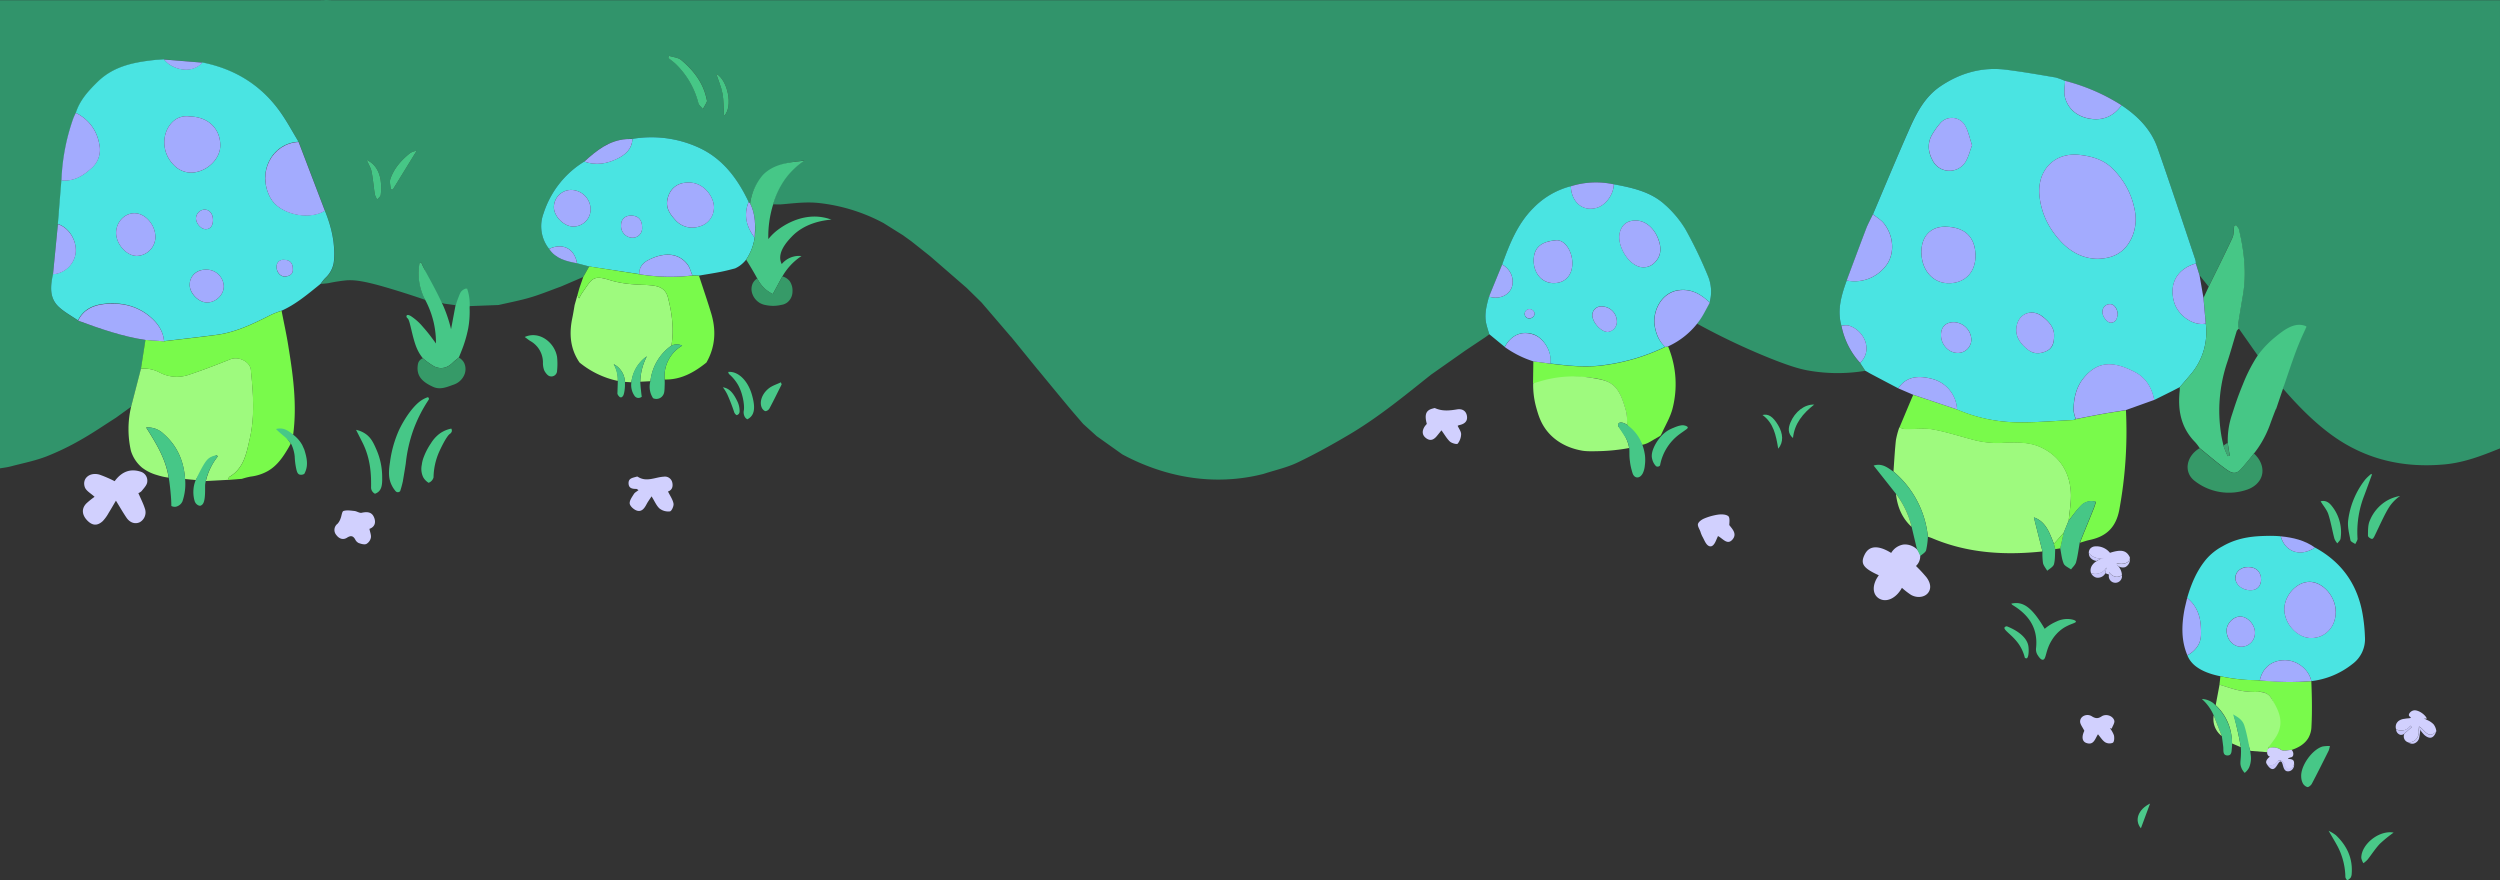 <!-- .cls-1{fill:#0A8062;} -->
<svg id="Layer_1" data-name="Layer 1" xmlns="http://www.w3.org/2000/svg" viewBox="0 0 1112.07 391.66"><rect x="0" y="0" width="1112.07" height="391.66" fill="#333333" stroke="none"/><defs><style>.cls-1{fill:#31946b;}.cls-2{fill:#4ae4e2;}.cls-3{fill:#9efa7e;}.cls-4{fill:#46c786;}.cls-5{fill:#79fa4b;}.cls-6{fill:#46c787;}.cls-7{fill:#a3abfe;}.cls-8{fill:#d1d0fe;}.cls-9{fill:#369968;}.cls-10{fill:#a3acfe;}.cls-11{fill:#369a68;}.cls-12{fill:#47c887;}.cls-13{fill:#46c887;}.cls-14{fill:#47c888;}.cls-15{fill:#47c787;}.cls-16{fill:#48c888;}.cls-17{fill:#d1d0fd;}.cls-18{fill:#49c889;}.cls-19{fill:#49c888;}.cls-20{fill:#4bc98a;}.cls-21{fill:#4dc98b;}.cls-22{fill:#49c887;}.cls-23{fill:#9ef882;}.cls-24{fill:#4cc98b;}.cls-25{fill:#c7c6fa;}.cls-26{fill:#c8c7fa;}.cls-27{fill:#77f750;}.cls-28{fill:#c9c8fb;}.cls-29{fill:#a2f889;}.cls-30{fill:#cccbfb;}.cls-31{fill:#ccccfb;}.cls-32{fill:#cac9fb;}.cls-33{fill:#fdfdfd;}.cls-34{fill:#a1acfc;}.cls-35{fill:#a2acfd;}.cls-36{fill:#46c686;}.cls-37{fill:#45c585;}.cls-38{fill:#a1adfc;}.cls-39{fill:#a2acfe;}.cls-40{fill:#40a573;}.cls-41{fill:#a0adfd;}.cls-42{fill:#fff;}</style></defs><title>shroomie_zyvjbo_c_scale,w_2040</title><path class="cls-1" d="M661,148.81l-9,6L636.5,165.71c-11.65,9.29-23.18,18.77-36,26.4-7.58,4.49-15.3,8.79-23.24,12.59-4.79,2.29-10.13,3.44-15.22,5.11A80.82,80.82,0,0,1,549.29,212c-21.9,2-39.81-5.39-50-10.85L487.83,193l-6-5.43c-2.22-2.59-4.47-5.15-6.65-7.77-4.51-5.42-9-10.87-13.46-16.31l0,.05-12-14.76,0,.06-13.13-15.31,0,0L430,127.07l-16.29-14.14-8.24-6.54-3.76-2.72L393,98.22a78.84,78.84,0,0,0-29-8.94c-5.57-.56-10.88.15-16.29.61-1.26.11-2.54,0-3.8,0a30.93,30.93,0,0,1,13.85-19.41c-.59,0-1.43.09-2.42.22-3.26.41-10.14,1.28-15.33,6.11a21.69,21.69,0,0,0-6.33,12.67l-.68-.67c-5-10.48-11.73-19.51-22.54-24.31a50.4,50.4,0,0,0-29.15-3.72c-.9,0-1.8,0-2.69.09-7.73.52-13.31,5.08-18.7,10A42.11,42.11,0,0,0,241.76,94a16.22,16.22,0,0,0,2.49,15.69c3,4.41,7.64,5.51,12.42,6.39l5.42,1.42q-1.33,2.35-2.65,4.71l-9.95,4.27c-4.55,1.64-9,3.49-13.65,4.86s-9.36,2.25-14.06,3.34l-13.64.52q-.22-4-.43-7.95a7.76,7.76,0,0,0-2.33,2.67c-.95,1.6-1.85,3.22-2.77,4.83l-4.83-.66a5.46,5.46,0,0,1-1.21-.35c-5.36-2.29-6.85-13.1-8-15.47,0,0-.15-.28-.32-.63-.28-.6-.55-1.22-.84-1.82l-.76.19a25,25,0,0,0-.19,7.95,25.34,25.34,0,0,0,2.75,8.45c-6.33-2.18-11.85-3.91-16.29-5.23-12.14-3.61-15.61-3.61-18.65-3.49a71.4,71.4,0,0,0-8.15,1.26c-1.13.17-2.28.24-3.42.35a19.6,19.6,0,0,1,2-2.51,11.85,11.85,0,0,0,3.95-8.13c.52-7.63-1.21-14.9-4.09-21.93q-5.83-15.3-11.68-30.59c-2.58-4.25-4.93-8.65-7.76-12.72C116.5,37.14,104.65,29.78,90,26.87l-17-1.45c-1.34.1-2.69.16-4,.3-9.24,1-18.16,2.7-25.28,9.54-4.22,4.06-8.1,8.23-9.9,14a27,27,0,0,0-1.21,2.69,92.62,92.62,0,0,0-5.18,27.38L25.76,98.72q-1.1,11.18-2.18,22.35c-1.08,5.28-1.75,10.62,2.76,14.7,2.5,2.27,5.57,3.93,8.39,5.86,9.8,3.59,19.64,7,30,8.61q-1,6.39-2,12.8l-4.38,16.88L51.6,184.8c-5.15,3.27-10.19,6.75-15.5,9.75A115.11,115.11,0,0,1,20.74,202c-5.15,2-10.63,3.06-16,4.48-1.52.4-3.1.57-4.76.86V-.92H141.64c1.09,0,2.18,0,3.27-.08.91,0,1.81.08,2.72.08h964.44V198.45c-7.91,3.22-15.89,6.31-24.48,7.11-18.47,1.74-35.51-2.14-50.66-13.25-8-5.89-14.9-13-21.39-20.46A65,65,0,0,1,1026,144.28a10.8,10.8,0,0,0-2.71,0c-4.74.65-6.74,4.66-13.07,9.17-1.89,1.35-3.73,2.76-5.6,4.14l-8.76-12.49a5.72,5.72,0,0,1-.34-1.82c.68-4.36,1.42-8.71,2.16-13.06,1.68-9.87.5-19.58-1.78-29.2-.16-.68-.83-1.24-1.26-1.86l-.84.22c-.25,1.83-.08,3.85-.82,5.45-3.37,7.29-7,14.46-10.53,21.67l-4-5-1.66-5.33a9.49,9.49,0,0,0-.23-1.6C971,98,965.51,81.3,959.71,64.75c-2.88-8.23-8.83-14.17-16-18.94A86.51,86.51,0,0,0,918.57,35a26.59,26.59,0,0,0-4.31-1.51c-7.3-1.23-14.59-2.51-21.93-3.43-10.69-1.34-20.48,1.45-29.33,7.44-7,4.73-10.65,12-13.91,19.4-5.46,12.42-10.66,25-16,37.45-.93,2-2,3.88-2.77,5.9-3,7.84-5.92,15.71-8.86,23.57-2.32,6.54-4.34,13.11-2.35,20.15a34.16,34.16,0,0,0,8.3,16.48l2.3,3.5a75.05,75.05,0,0,1-25.34-.13c-3.08-.55-7.92-1.69-19.64-6.53a302.76,302.76,0,0,1-29.83-14.32l5.59-9.34a18.08,18.08,0,0,0-.81-11.94,191,191,0,0,0-10-20.72A47.49,47.49,0,0,0,740.52,90c-6.32-5.79-14.49-7.52-22.64-9a37.29,37.29,0,0,0-19.13.86,35.66,35.66,0,0,0-16.65,9.68c-7,6.92-10.61,16-13.89,25.11L662.36,131c-1.14,4.07-2.2,8.15-1.14,12.41.36,1.45.83,2.86,1.26,4.3Zm-363.43-125-.22,1c1.05.84,2.17,1.6,3.14,2.53a37,37,0,0,1,10.24,17.59c.25,1,1.29,1.69,2,2.53.59-1.07,1.24-2.12,1.74-3.24.16-.35-.05-.88-.15-1.32-1.53-7.16-5.81-12.62-11.23-17.18C301.66,24.57,299.41,24.44,297.56,23.83ZM173.82,83.23l.93.06,10.6-17.24a10.16,10.16,0,0,0-2.75.92c-3.95,3.1-7.26,6.78-8.93,11.57C173.19,79.92,173.74,81.66,173.82,83.23ZM163.13,70.12c.9,2.13,1.85,3.63,2.17,5.26.65,3.35.92,6.77,1.45,10.14a8.41,8.41,0,0,0,1.06,2.23c.54-.69,1.5-1.36,1.55-2.08a25.27,25.27,0,0,0-.14-7.17C168.46,75.16,167,72.05,163.13,70.12ZM322.06,50.57c4.27-4.15,1.45-16.3-3.45-18.69.92,2.82,2.21,5.72,2.78,8.75S321.85,46.91,322.06,50.57Z" transform="translate(0 1)"/><path class="cls-2" d="M943.71,45.81c7.17,4.77,13.12,10.71,16,18.94C965.51,81.3,971,98,976.57,114.59a9.49,9.49,0,0,1,.23,1.6c-8.29,2.38-12,8.91-9.73,17.05,1.73,6.14,8.61,10.88,14.12,9.72a28.91,28.91,0,0,1-6.65,22.5c-1.61,1.93-3.27,3.83-4.9,5.74L966.16,173l-7.9,3.92c-1.13-5.38-3.62-9.8-8.69-12.43-9.3-4.82-16.24-5-22.51,2.41-3.53,4.19-4.71,9.33-4.7,14.7a14.66,14.66,0,0,0,1,3.81,4.8,4.8,0,0,1-1.27.44c-8.58.39-17.18,1.2-25.75,1a70.41,70.41,0,0,1-25.82-5.68A14.76,14.76,0,0,0,860,167.69c-6.06-1.68-11.73-1.62-15.6,4.05q-6.07-3.19-12.14-6.4c-.86-.45-1.69-1-2.54-1.43l-2.3-3.5c6.13-5.95,1.4-15-5.49-16.69a9.37,9.37,0,0,0-2.81.21c-2-7,0-13.61,2.35-20.15a17.58,17.58,0,0,0,18.1-7.47c3.23-5.07,2.78-12.29-1.42-17.77-1.31-1.7-3.35-2.83-5-4.23,5.31-12.49,10.51-25,16-37.45,3.26-7.4,6.94-14.67,13.91-19.4,8.85-6,18.64-8.78,29.33-7.44,7.34.92,14.63,2.2,21.93,3.43A26.59,26.59,0,0,1,918.57,35c0,2.58-.64,5.33.08,7.68,1.62,5.31,5.77,8.31,11.13,9.17C935.54,52.74,940.28,50.64,943.71,45.81Zm-10.82,68.33c7.36-.12,12.3-3,15.23-9.1a19.74,19.74,0,0,0,1.55-12.15,34.57,34.57,0,0,0-9.6-18.53c-4-4.13-8.82-5.69-14.71-6.43C914,66.49,906.18,74.7,907.19,85.87a33.4,33.4,0,0,0,6.44,16.8C918.58,109.48,924.82,113.93,932.89,114.14Zm-78.2-3c0,8,5.12,13.84,12.12,13.85,7.18,0,11.93-4.83,11.94-12.15,0-8.39-4.8-12.95-13.65-13C858.74,99.85,854.68,104.24,854.69,111.12Zm22.53-47.5c-1-3-1.57-5.87-2.89-8.35a6.81,6.81,0,0,0-11.4-1.33,33.93,33.93,0,0,0-3.31,4.64c-2.46,4-2,8,.11,11.9a8.39,8.39,0,0,0,14.45.67C875.61,69,876.2,66.24,877.22,63.62Zm36.5,84.69c.15-3.39-2.17-6.18-5.05-8.47-4.52-3.6-10.39-1.63-11.55,4-1,4.66,1.61,8.1,5.16,10.82,2.5,1.92,5.25,1.77,8,.51S913.7,151.7,913.72,148.31ZM863.41,148c0,4.35,3.44,8,7.51,8a6,6,0,0,0,6-6.07,8.07,8.07,0,0,0-7.71-7.61C865.55,142.29,863.43,144.38,863.41,148ZM942,139c.06-2.64-1.64-4.87-3.52-4.71a3.32,3.32,0,0,0-3.25,3.37c-.12,2.06,2.22,5,3.83,4.9C941.34,142.37,941.68,140.52,942,139Z" transform="translate(0 1)"/><path class="cls-2" d="M33.72,49.21c1.8-5.72,5.68-9.89,9.9-14,7.12-6.84,16-8.54,25.28-9.54,1.34-.14,2.69-.2,4-.3a16.61,16.61,0,0,0,2.06,2c4.93,3.44,11.2,3.66,15-.6,14.67,2.91,26.52,10.27,35.09,22.58,2.83,4.07,5.18,8.47,7.76,12.72-11.66.55-18.68,13.38-12.58,24.8,4,7.53,17.38,10.25,24.26,5.79,2.88,7,4.61,14.3,4.09,21.93a11.85,11.85,0,0,1-3.95,8.13,19.6,19.6,0,0,0-2,2.51l-.53.44c-5.31,4.28-10.52,8.7-16.82,11.53a46.68,46.68,0,0,0-4.54,1.73c-7.78,3.93-15.59,7.81-24.37,9-7.79,1-15.6,1.89-23.4,2.83-.39-4.64-2.93-8.16-6.31-11-5.89-4.92-12.93-6.42-20.38-5.61-4.92.54-9.25,2.52-11.58,7.37-2.82-1.93-5.89-3.59-8.39-5.86-4.51-4.08-3.84-9.42-2.76-14.7a11,11,0,0,0,10.08-9.32c.67-5.56-2.9-11.44-7.9-13q.78-9.72,1.57-19.45c5.42.63,9.65-2,13.34-5.4a10.79,10.79,0,0,0,3.74-9.28C43.53,57.71,40.08,52.39,33.72,49.21ZM84.37,50.8A8.94,8.94,0,0,0,77,53c-5.2,4.83-5.22,13.64,0,19.08a10.77,10.77,0,0,0,8.45,3.71C92.31,75.4,98.17,69.45,98,63.37,97.78,56,92.52,51,84.37,50.8ZM69.14,104.58c0-5.56-4.5-10.76-9.34-10.73-4.46,0-8.16,4-8.13,8.78,0,5.11,4.81,10.33,9.36,10.21A8.56,8.56,0,0,0,69.14,104.58Zm22.32,14.36c-4.08,0-7,2.81-7.08,6.67s3.9,7.86,7.61,7.94c4,.08,7.7-3.52,7.55-7.38A7.74,7.74,0,0,0,91.46,118.94Zm3.27-22.12c0-2.77-1.6-4.64-3.87-4.59a4.07,4.07,0,0,0-3.68,3.94c.09,2.35,2.32,4.8,4.34,4.78S94.75,99.42,94.73,96.82Zm35.52,21.79c0-2.63-1.37-4-3.88-4a2.91,2.91,0,0,0-3.31,3.12c-.1,2.37,1.76,4.51,3.94,4.28C129,121.76,130.46,120.79,130.25,118.61Z" transform="translate(0 1)"/><path class="cls-2" d="M262.09,117.53l-5.42-1.42c-1.11-6.53-6.37-9.23-12.42-6.39A16.22,16.22,0,0,1,241.76,94a42.11,42.11,0,0,1,18.17-23.15c5.1,1.85,10,1,14.71-1.3,3.58-1.76,6.5-4.29,6.68-8.77a50.4,50.4,0,0,1,29.15,3.72c10.81,4.8,17.58,13.83,22.54,24.31-2.27,5.83-1,11.07,2.69,15.9a24.59,24.59,0,0,1-1.31,5,24.2,24.2,0,0,1-2.48,4.77,13.11,13.11,0,0,1-1.43,1.56,13.41,13.41,0,0,1-1.69,1.35,14.07,14.07,0,0,1-1.8,1c-2.08.55-4.25,1.11-6.53,1.56-3.16.62-6.35,1.1-9.52,1.65l-2.92-.11c-.76-1.7-1.2-3.65-2.32-5.06-4.23-5.29-10.76-5.15-17.3-1.76-2.45,1.27-4.17,3.22-4,6.26Zm44-37.32c-5,0-8.33,2.85-9.26,7.72-.72,3.77,1.34,6.46,3.56,8.93a10,10,0,0,0,10.65,2.89,8.64,8.64,0,0,0,6.44-7.35C318.33,87.7,313.65,80,306.13,80.21ZM262.72,92.34A8.77,8.77,0,0,0,254,83.49a7.71,7.71,0,0,0-7.62,7.61c0,4.15,4.4,8.59,8.61,8.68A7.72,7.72,0,0,0,262.72,92.34Zm22.91,7.87c0-3.35-1.67-5.24-4.75-5.3-2.86-.06-4.61,1.61-4.62,4.4a5.22,5.22,0,0,0,4.85,5.44A4.25,4.25,0,0,0,285.63,100.21Z" transform="translate(0 1)"/><path class="cls-3" d="M908.55,244.3c-16.85,1.78-33.36.8-49.19-5.93-.58-.24-1.18-.42-1.78-.63a43.45,43.45,0,0,0-15.31-29c.34-4.64.58-9.3,1.08-13.93a37.05,37.05,0,0,1,1.53-5.73,9.78,9.78,0,0,0,2.48.75c4.16.07,8.44-.59,12.47.15,6.46,1.18,12.73,3.32,19.12,4.92a42,42,0,0,0,12.58,1c5.23-.26,11.06-.27,15.69,1.75,9,3.9,13.86,11.56,14,21.61,0,3.76-.66,7.53-1,11.29L918,236l-4.35,4.94c-1.92-4.89-3.62-10-8.91-11.78C906,234.25,907.28,239.27,908.55,244.3Z" transform="translate(0 1)"/><path class="cls-2" d="M972.91,265c1.79-6.24,4.28-12.21,8.46-17.21a25,25,0,0,1,7.28-5.79c7.4-4.28,14.82-4.49,19.55-4.62a53.89,53.89,0,0,1,6.33.18c2,7.07,8.83,9.29,15.23,5,11.94,6.48,19,16.5,21.23,29.82a73.87,73.87,0,0,1,1,9.95,13.74,13.74,0,0,1-5.57,12.05,36.14,36.14,0,0,1-18.29,7.61c-.94-5-6.1-9.22-11.48-9.32-5.93-.11-10.19,3.24-11.44,9a88.81,88.81,0,0,1-9.71-.59c-2.81-.33-5.42-.77-7.81-1.27-1.07-.2-6.31-1.23-10.05-3.79a12.43,12.43,0,0,1-3.42-3.26,11.53,11.53,0,0,1-1.23-2.29,11.53,11.53,0,0,0,4.85-4.51c1.39-2.5,1.3-4.79,1.19-7.45-.09-2.18-.38-7.49-4.22-11.72A14.44,14.44,0,0,0,972.91,265Zm66.12,6.25c0-6.85-5.67-13.42-11.68-13.44-5.69,0-11.21,6-11.2,12.22,0,6.54,6,12.84,12.06,12.78S1039,277.87,1039,271.28Zm-36,9c0-3.53-3.33-7.05-6.6-7-3,0-6,3.16-6,6.25.06,4,3,7.25,6.61,7.18A6.12,6.12,0,0,0,1003.07,280.29Zm2.73-23.6c0-3.33-2.26-5.43-5.77-5.44-3.21,0-5.71,2.21-5.65,5s3.15,5.36,6.78,5.33C1004,261.56,1005.83,259.64,1005.8,256.69Z" transform="translate(0 1)"/><path class="cls-4" d="M969.64,171.2c1.64-1.91,3.29-3.81,4.9-5.74a28.91,28.91,0,0,0,6.65-22.5q-.51-5.73-1-11.46c.78-1.65,1.55-3.31,2.32-5,3.53-7.21,7.16-14.38,10.53-21.67.74-1.6.57-3.62.82-5.45l.84-.22c.43.62,1.1,1.18,1.26,1.86,2.28,9.62,3.46,19.33,1.78,29.2-.74,4.35-1.48,8.7-2.16,13.06a5.72,5.72,0,0,0,.34,1.82c-.35.43-.87.8-1,1.28-1.39,4.48-2.61,9-4.09,13.47a68.42,68.42,0,0,0-3.64,21.23,67.58,67.58,0,0,0,1.06,12.4c.3,1.58.61,2.9.86,3.86.14.43.29.85.46,1.29.44,1.18.92,2.27,1.41,3.27l.88-.23q-.45-2.79-.88-5.56a35.61,35.61,0,0,1,1.68-12.08c1.42-4.33,2.44-7.77,5.19-14.45a71.52,71.52,0,0,1,5.06-10.26c.58-1,1.08-1.72,1.43-2.25a43.11,43.11,0,0,1,7.46-7.9c3.57-2.92,8-6.53,12.63-5.5a7.91,7.91,0,0,1,1.65.57c-.35.74-.89,1.85-1.51,3.21-3.14,6.88-4.61,11.43-9,24.36-6.16,18.19-.34,1.27-5.51,15.22a46.78,46.78,0,0,1-4.4,9.35,42.67,42.67,0,0,1-3,4.29c-1.73,2.23-3.27,4.08-4.5,5.51-1.84,2.13-2.66,2.94-3.87,3.11s-2.33-.36-4-1.55c-4.09-2.91-7.87-6.25-11.79-9.4a23.64,23.64,0,0,0-1.95-2.56c-6.49-6.53-7.93-14.53-6.92-23.27C969.6,172.1,969.61,171.65,969.64,171.2Z" transform="translate(0 1)"/><path class="cls-3" d="M58.32,179.92,62.7,163a14.89,14.89,0,0,1,8.37,1.69,16.23,16.23,0,0,0,12.67,1.09c6.34-2.09,12.59-4.51,18.79-7,3.56-1.42,8.71,1,9.08,4.72,1,10.26,1.87,20.53-.51,30.73-1.49,6.41-2.61,13.05-9,16.84-.38.22-.49.92-.72,1.39l-9.8.52a27.8,27.8,0,0,1,5.24-10.89l-.32-.62c-1.17.58-2.77.85-3.45,1.79-2.17,2.95-4,6.16-6,9.27l-4.73-.45c-.54-7.92-3.43-14.73-9.47-20A10.05,10.05,0,0,0,65,189.16c4.52,7.14,8.78,14.07,10,22.31a28.23,28.23,0,0,1-5.14-1.15A19.57,19.57,0,0,1,63.17,207a15.81,15.81,0,0,1-4.92-7.43,43.39,43.39,0,0,1,.07-19.63Z" transform="translate(0 1)"/><path class="cls-5" d="M920.18,230.64c.36-3.76,1.07-7.53,1-11.29-.12-10-5-17.71-14-21.61-4.63-2-10.46-2-15.69-1.75A42,42,0,0,1,879,195c-6.39-1.6-12.66-3.74-19.12-4.92-4-.74-8.31-.08-12.47-.15a9.78,9.78,0,0,1-2.48-.75c1.62-3.86,3.23-7.72,4.86-11.59.41-1,.86-2,1.29-2.95.86.28,1.72.55,2.57.84l17,5.69a70.41,70.41,0,0,0,25.82,5.68c8.57.21,17.17-.6,25.75-1a4.8,4.8,0,0,0,1.27-.44c4.14-.8,8.28-1.63,12.43-2.38,3.24-.58,6.5-1,9.76-1.56a192,192,0,0,1-2.9,44c-1.41,7.91-5.62,12.12-13.15,13.7-1.5.31-2.95.83-4.42,1.26,2-5,4.08-10,6.09-15,.41-1,.7-2,1.07-3.15a6.46,6.46,0,0,0-6.9,1.89C923.5,226.12,921.91,228.44,920.18,230.64Z" transform="translate(0 1)"/><path class="cls-5" d="M101.33,212.51c.23-.47.34-1.17.72-1.39,6.44-3.79,7.56-10.43,9-16.84,2.38-10.2,1.52-20.47.51-30.73-.37-3.72-5.52-6.14-9.08-4.72-6.2,2.48-12.45,4.9-18.79,7a16.23,16.23,0,0,1-12.67-1.09A14.89,14.89,0,0,0,62.7,163q1-6.4,2-12.8l8.25.61c7.8-.94,15.61-1.79,23.4-2.83,8.78-1.18,16.59-5.06,24.37-9a46.68,46.68,0,0,1,4.54-1.73c1,5.23,2.18,10.45,3,15.71,2.13,13.06,3.92,26.15,2.14,39.43-1.25-.58-2.55-1.16-3.9-1.71l-1.76-.71q1.32,1.74,2.66,3.61c.66.92,1.3,1.84,1.92,2.75-.25.48-.63,1.21-1.13,2.06-2,3.36-4.65,7.66-9.14,10.19a20.45,20.45,0,0,1-7.55,2.42,31.59,31.59,0,0,0-3.89,1Z" transform="translate(0 1)"/><path class="cls-3" d="M255.61,134.7l1.23-4.35c.2.38.41.76.75,1.37.48-.85.83-1.63,1.31-2.32,4.7-6.74,4.77-8.27,13.07-5.58a47.06,47.06,0,0,0,9.27,1.6c3.14.35,6.34.19,9.45.64s5.51,1.74,6.42,5.26c1.84,7.07,2.75,14.15,1.56,21.42a22.39,22.39,0,0,0-9.34,15.83l-4.52.24a26.14,26.14,0,0,1,.78-5.68,26.66,26.66,0,0,1,2.14-5.63,16.7,16.7,0,0,0-2.83,2.56,17.23,17.23,0,0,0-2.11,3,18,18,0,0,0-1.94,6l-2.86-.19a9.31,9.31,0,0,0-5-7.89,12.59,12.59,0,0,1,1.81,7.46,40,40,0,0,1-17-8.17h0c-4.11-6-4.67-12.54-3.3-19.44C254.94,138.79,255.26,136.75,255.61,134.7Z" transform="translate(0 1)"/><path class="cls-5" d="M742,153.09A43.53,43.53,0,0,1,744,180.71c-1,3.92-3.23,7.53-4.9,11.29l-.51.84-4.78,2.77a9.93,9.93,0,0,1-2,.91,8.27,8.27,0,0,1-1.29.34l-6.65-8.76c-.21-2.15-.1-4.39-.67-6.44-2.9-10.35-5.5-13.4-15.08-14.56a47.93,47.93,0,0,0-23.46,2.69c-.77.3-1.82-.13-2.73-.22l.15-9.86,7.56,1.06c8.11,1,16.23,1.88,24.39.63a89.18,89.18,0,0,0,26.69-8.06Z" transform="translate(0 1)"/><path class="cls-5" d="M298.67,152.74c1.19-7.27.28-14.35-1.56-21.42-.91-3.52-3.36-4.82-6.42-5.26s-6.31-.29-9.45-.64a47.06,47.06,0,0,1-9.27-1.6c-8.3-2.69-8.37-1.16-13.07,5.58-.48.69-.83,1.47-1.31,2.32-.34-.61-.55-1-.75-1.37.3-1.09.61-2.17.92-3.26l1.68-4.85q1.32-2.35,2.65-4.71L284.38,121a85.5,85.5,0,0,0,23.64.56l2.92.11c1.82,5.6,3.75,11.18,5.45,16.82,2.25,7.52,1.81,14.85-2.16,21.79-5.44,4.36-11.3,7.7-18.58,7.54a15.74,15.74,0,0,1,7.81-15.06,5.48,5.48,0,0,0-4.79,0Z" transform="translate(0 1)"/><path class="cls-6" d="M331.91,114.5a24.2,24.2,0,0,0,2.48-4.77,23.94,23.94,0,0,0,1.31-5,33.78,33.78,0,0,0,.05-7.76,20.42,20.42,0,0,0-2.06-7.47,24.22,24.22,0,0,1,5.73-12.74c4.6-4.66,11-5.44,15.93-6,1-.12,1.83-.19,2.42-.22a33,33,0,0,0-8.37,7.93,35.65,35.65,0,0,0-5.48,11.48,47.73,47.73,0,0,0-2.15,15.41,25.6,25.6,0,0,1,2.86-3c1-.88,9.89-8.55,21.09-6.75a21.83,21.83,0,0,1,4.11,1.09c-3.38.26-11.76,1.39-17.66,7.59-1.74,1.83-6.06,6.38-4.93,10.84a5.61,5.61,0,0,0,.51,1.33,9.93,9.93,0,0,1,8.77-3.56A26.55,26.55,0,0,0,348,122c-.61,1.11-1.22,2.22-1.82,3.34-.81,1.5-1.62,3-2.41,4.47a14.67,14.67,0,0,1-3.88-2.7,16.42,16.42,0,0,1-3.05-4.22C335.77,120.88,334.16,118.09,331.91,114.5Z" transform="translate(0 1)"/><path class="cls-7" d="M945.6,181.43c-3.26.52-6.52,1-9.76,1.56-4.15.75-8.29,1.58-12.43,2.38a14.66,14.66,0,0,1-1-3.81c0-5.37,1.17-10.51,4.7-14.7,6.27-7.46,13.21-7.23,22.51-2.41,5.07,2.63,7.56,7.05,8.69,12.43Z" transform="translate(0 1)"/><path class="cls-6" d="M188.73,131.63a25.29,25.29,0,0,1-2.31-7.64,25,25,0,0,1,.19-7.95l.76-.19c.39.82.74,1.65,1.16,2.45,1,2,4.8,8.56,7.73,14.8.38.81.63,1.35,1,2.14a61.1,61.1,0,0,1,3.38,10.21l2-10.67c.48-1.35.94-2.6,1.38-3.73.61-1.58.89-2.22,1.55-2.79a4.37,4.37,0,0,1,2.17-1,18.52,18.52,0,0,1,.61,2.06,21.33,21.33,0,0,1,.54,6.58,41.69,41.69,0,0,1-.61,9.13,55.35,55.35,0,0,1-3.09,10.31c-.43,1.12-.81,2-1.09,2.69-1,.8-2,1.56-2.86,2.42-2.4,2.3-5.19,2.94-8.14,1.5a34.83,34.83,0,0,1-5-3.6,18,18,0,0,1-2.49-4c-2.24-4.88-3.13-12.79-4.27-13.72a1.27,1.27,0,0,1-.54-.84.7.7,0,0,1,.18-.53c.33-.31,1.13-.1,2.05.52a24.21,24.21,0,0,1,4.33,3.75c1.6,1.82,2.59,2.95,4.13,4.95,1,1.35,1.87,2.5,2.45,3.32a41.71,41.71,0,0,0-.94-9A41.2,41.2,0,0,0,188.73,131.63Z" transform="translate(0 1)"/><path class="cls-5" d="M987.69,299.82c1.8.38,4.5.9,7.81,1.27,3.09.35,4.53.33,9.71.59,8,.4,7.9.63,11.69.68,4.63.06,8.49-.15,11.23-.36.16,3.56.5,12.41.07,20.19a10.68,10.68,0,0,1-1.29,4.91c-1.49,2.65-4.18,4.39-7.52,5.48-1.63,0-3.69.68-4.81-.06a5.58,5.58,0,0,0-1.44-.73,5.81,5.81,0,0,0-4.29.41c0-.17.11-.42.18-.73,2.46-9.81,3.19-10.19,3.35-13.18a16.92,16.92,0,0,0-2.14-8.8,5.27,5.27,0,0,0-1.21-1.39,6.33,6.33,0,0,0-4.67-1.31,36.56,36.56,0,0,1-8.09-.62c-3-.6-6-1.72-9-2.61C987.44,302.31,987.56,301.07,987.69,299.82Z" transform="translate(0 1)"/><path class="cls-3" d="M987.31,303.56c3,.89,5.92,2,9,2.61a36.56,36.56,0,0,0,8.09.62c2.52-.06,4.62.64,5.88,2.7,2.91,4.74,5.67,9.7,3.11,15.47-1,2.34-2.85,4.35-4.32,6.51-.17.71-.35,1.42-.52,2.13L1001,333q-.36-1.15-.78-2.31a67.8,67.8,0,0,0-6.48-13.39q.91,3.56,1.74,7.39.74,3.42,1.32,6.69l-4-1.7a22.42,22.42,0,0,0-7.2-17Z" transform="translate(0 1)"/><path class="cls-8" d="M852.28,250.77a63.9,63.9,0,0,1,4.7,5.07c2.07,2.8,2.1,5.42.41,7.2s-4.85,2-7.36.55a33.41,33.41,0,0,1-4-3.11c-2.56,4.7-7,6.76-10.28,4.69-3-1.92-3-6.25,0-10.26-7-3.2-8.36-5.18-6.23-9.35,2-3.93,6.09-4.09,11.73-.6a7.81,7.81,0,0,1,5.43-3.73c3.34-.37,7.21,1.92,7.5,5.09A6,6,0,0,1,852.28,250.77Z" transform="translate(0 1)"/><path class="cls-8" d="M42.07,220c-1.55-1.47-3.76-2.61-4.34-4.3-1.34-3.89,2.21-6.82,6.56-5.56A53.76,53.76,0,0,1,51,213.05c3.14-4.29,7-5.7,11.5-4.25a4.15,4.15,0,0,1,3,4.57c-.11,1.42-1.51,2.79-2.5,4.06a4,4,0,0,1-1.45.92c1.13,2.63,2.29,4.85,3,7.2a5,5,0,0,1-2.44,5.78c-2.07.92-4.33.2-5.87-2.08s-2.83-4.54-4.67-7.54c-1.28,2.16-2.21,3.81-3.21,5.4a17.73,17.73,0,0,1-2.63,3.67c-2.47,2.28-4.71,2.07-7-.35s-2.54-5.2-.33-7.47A33.51,33.51,0,0,1,42.07,220Z" transform="translate(0 1)"/><path class="cls-7" d="M742,153.09l-1.21.25c-2.79-2.46-4.06-5.73-4.68-9.24-1.11-6.39,2.79-15.14,11-16,5.57-.6,9.7,1.93,13.47,5.52l-2.63,4.81a32.55,32.55,0,0,1-3,4.53A34.86,34.86,0,0,1,742,153.09Z" transform="translate(0 1)"/><path class="cls-9" d="M978.42,198.38c3.92,3.15,7.7,6.49,11.79,9.4,1.67,1.19,2.89,1.71,4,1.55s2-1,3.87-3.11c1.23-1.43,2.77-3.28,4.5-5.51,3,2.67,4.42,6.35,3.6,9.61-.95,3.77-4.42,5.77-6.59,6.48A24.71,24.71,0,0,1,976.35,213C971.21,209.16,972.38,202,978.42,198.38Z" transform="translate(0 1)"/><path class="cls-6" d="M854.21,246.32l-1.53-3.18q-1.17-4.87-2.32-9.74a40,40,0,0,0-7-14.76l-9.92-12.54c3.87-1.2,6.28,1,8.83,2.69a43.45,43.45,0,0,1,15.31,29,33.39,33.39,0,0,1-.8,6C856.47,244.79,855.1,245.48,854.21,246.32Z" transform="translate(0 1)"/><path class="cls-8" d="M297.14,217.62c.93,1.93,2.14,3.59,2.46,5.41.19,1.09-.86,3.34-1.59,3.45a6.33,6.33,0,0,1-4.58-1.24c-1.42-1.23-2.19-3.22-3.59-5.45-.92,1.42-1.69,2.45-2.27,3.57-.95,1.81-2.19,3.49-4.36,2.74-1.29-.45-2.93-1.9-3.09-3.07-.18-1.33,1-2.92,1.84-4.27.4-.68,1.26-1.09,2.07-1.75-.52-.3-.73-.52-.95-.53-1.72,0-3.4-.19-3.48-2.44-.09-2.4,1.94-2.48,3.53-3,.16,0,.41-.11.53,0,3.87,2.57,7.71.23,11.57,0a3.35,3.35,0,0,1,3.84,2.7C299.47,215.56,298.86,217.09,297.14,217.62Z" transform="translate(0 1)"/><path class="cls-6" d="M75.06,211.47c-1.25-8.24-5.51-15.17-10-22.31a10.05,10.05,0,0,1,7.82,2.92c6,5.32,8.93,12.13,9.46,20a23.58,23.58,0,0,1,0,4.45A24.3,24.3,0,0,1,81.17,222a4.19,4.19,0,0,1-3.09,2.43,3.45,3.45,0,0,1-1.86-.35c0-2-.16-4.19-.38-6.47S75.37,213.38,75.06,211.47Z" transform="translate(0 1)"/><path class="cls-6" d="M178,217.47a1.36,1.36,0,0,1-1,.48,1.38,1.38,0,0,1-1-.44,12.57,12.57,0,0,1-1.84-2.83c-1.35-2.86-1.36-5.77-.69-10a51,51,0,0,1,4-14.33s3.57-7.87,8.69-12.3a12.87,12.87,0,0,1,3.43-2.1c.33-.13.59-.21.76-.26a.77.77,0,0,1,.42.52.83.83,0,0,1-.12.66c-.74,1.11-1.47,2.28-2.19,3.53a62.91,62.91,0,0,0-4.59,9.85,64.71,64.71,0,0,0-3.32,14.43c-.11,1.15-.66,4.28-1.37,8.52A41.57,41.57,0,0,1,178,217.47Z" transform="translate(0 1)"/><path class="cls-8" d="M641.2,190.43c-.58.72-1.29,1.6-2,2.47-1.27,1.55-2.74,2.46-4.67,1.13s-2.18-3.28-.7-5.45a10.62,10.62,0,0,1,.86-1c-1.13-4.21-.38-6.11,2.68-6.86.35-.09.78-.28,1-.16,3.22,1.44,6.46,1.1,9.82.54,2.13-.36,4,.57,4.36,3s-1.25,3.56-3.46,4a3.7,3.7,0,0,0-.68.31c.57,1.29,1.55,2.52,1.54,3.74a7.08,7.08,0,0,1-1.53,4.21c-.35.41-2.62-.18-3.46-.94C643.6,194.16,642.64,192.39,641.2,190.43Z" transform="translate(0 1)"/><path class="cls-4" d="M920.18,230.64c1.73-2.2,3.32-4.52,5.21-6.56a6.46,6.46,0,0,1,6.9-1.89c-.37,1.11-.66,2.15-1.07,3.15-2,5-4.06,10-6.09,15-.52,2.91-.87,5.87-1.63,8.72-.31,1.2-1.47,2.17-2.25,3.24-1.14-.85-2.81-1.49-3.28-2.62-.88-2.11-1.05-4.51-1.52-6.79.51-2.31,1-4.62,1.52-6.93Z" transform="translate(0 1)"/><path class="cls-10" d="M870.57,181.12l-17-5.69c-.85-.29-1.71-.56-2.57-.84l-6.61-2.85c3.87-5.67,9.54-5.73,15.6-4.05A14.76,14.76,0,0,1,870.57,181.12Z" transform="translate(0 1)"/><path class="cls-8" d="M164.33,234.25c.28,1.5.86,2.78.65,3.92a4.2,4.2,0,0,1-2,2.79c-.91.41-2.31,0-3.41-.4a3.27,3.27,0,0,1-1.52-1.51c-.93-1.77-2.05-1.93-3.68-.87-1.89,1.22-3.66.3-4.74-1.16a3.44,3.44,0,0,1,.53-5.05,6.67,6.67,0,0,0,1.34-2.36c.48-1.13.59-3.07,1.3-3.31,1.47-.48,3.25-.17,4.88,0,1.09.12,2.23,1,3.19.8,2.24-.49,4.3-.48,5.37,1.72S167,233.32,164.33,234.25Z" transform="translate(0 1)"/><path class="cls-11" d="M188.1,158.37a34.83,34.83,0,0,0,5,3.6c3,1.44,5.74.8,8.14-1.5.9-.86,1.9-1.62,2.86-2.42a5.85,5.85,0,0,1,2.25,2.17,6.42,6.42,0,0,1,.27,5.33,7.85,7.85,0,0,1-4.68,4.5c-2.92,1-5.8,2.42-9,1.16-4.46-2-8.12-4.58-7-10.37a3.31,3.31,0,0,1,1.29-2A3.16,3.16,0,0,1,188.1,158.37Z" transform="translate(0 1)"/><path class="cls-6" d="M894.68,267.53c5.34-1.28,9.36,1.85,14.86,11.19a20,20,0,0,1,5.05-3.17,11.34,11.34,0,0,1,5-1.21c1.54,0,3.76.45,3.83,1.15s-2.7,1-5.8,3.06a17.22,17.22,0,0,0-5.06,5.47c-2.73,4.48-2.29,8.28-3.81,8.45-1,.11-2-1.52-2.51-2.33a4.8,4.8,0,0,1-.54-2.88c.93-8.83-3.25-14.82-10.5-19.15A2.66,2.66,0,0,1,894.68,267.53Z" transform="translate(0 1)"/><path class="cls-10" d="M689.68,160.76l-7.56-1a45.66,45.66,0,0,1-12.78-6.4c2.88-5.34,7.57-7.36,12.81-5.53C686.87,149.43,690.52,155.72,689.68,160.76Z" transform="translate(0 1)"/><path class="cls-10" d="M1005.21,301.68c1.25-5.76,5.51-9.11,11.44-9,5.38.1,10.54,4.28,11.48,9.32-3.45.26-7.21.41-11.23.36C1012.7,302.31,1008.79,302.05,1005.21,301.68Z" transform="translate(0 1)"/><path class="cls-8" d="M764.21,237.45c-.38.87-.64,1.43-.88,2-.63,1.5-1.7,3.23-3.3,2.36-1.3-.71-1.93-2.7-2.78-4.17a12.78,12.78,0,0,1-.85-2.13C756,234.32,755,233,755.33,232s1.72-1.94,2.86-2.4a25.71,25.71,0,0,1,6.13-1.69c1.46-.19,3.36-.14,4.42.65.8.6.58,2.56.48,4,1.46,1.85,3.5,3.91,1.51,6.35C768.41,241.7,766.48,238.63,764.21,237.45Z" transform="translate(0 1)"/><path class="cls-8" d="M933.24,325.63c-1.31,2-1.9,5.1-5.27,3.83-1.88-.72-2-2.91-.8-5.37-.77-1.63-1.92-2.93-1.88-4.2.06-2.35,3-3.63,5.19-2.28,1.59,1,2.72,1.16,4.36.06,1.94-1.29,5-.32,5.65,1.85.29,1-.72,2.39-1.15,3.61l-.8-.25a12.37,12.37,0,0,1,1.8,3.21c.23,1.06.17,2.84-.48,3.3a3.82,3.82,0,0,1-3.42-.21C935.22,328.4,934.4,327,933.24,325.63Z" transform="translate(0 1)"/><path class="cls-11" d="M336.87,122.84a14.86,14.86,0,0,0,3.05,4.22,14.67,14.67,0,0,0,3.88,2.7c.79-1.48,1.6-3,2.41-4.47.6-1.12,1.21-2.23,1.82-3.34a6.11,6.11,0,0,1,3.3,2.19A7.4,7.4,0,0,1,352.5,129c0,.05,0,.11,0,.2a6.18,6.18,0,0,1-2.25,4.3,5.65,5.65,0,0,1-2.71,1.12,15.8,15.8,0,0,1-3,.42,16.38,16.38,0,0,1-4-.35,7.58,7.58,0,0,1-2.59-.94,7.66,7.66,0,0,1-3.19-3.79,6.18,6.18,0,0,1,.09-4.94A5.63,5.63,0,0,1,336.87,122.84Z" transform="translate(0 1)"/><path class="cls-8" d="M930.19,254a3.4,3.4,0,0,1-.26-1.3,4.15,4.15,0,0,1,1-2.62,5.44,5.44,0,0,1,1.75-1.47,9,9,0,0,1,1.34-.79,10,10,0,0,1,1.76-.67,6.25,6.25,0,0,1-3.38,0,6.35,6.35,0,0,1-3.23-2.15,2.79,2.79,0,0,1,.58-1.9,3.1,3.1,0,0,1,2.18-1.06,7.72,7.72,0,0,1,6.64,2.87c5.06-1.64,7.36-1.1,8.85,2a2.62,2.62,0,0,1-.33,1.38c-.79,1.34-3,1.87-5.45,1.22l.05.7a7,7,0,0,1,2.07,3.57,5.73,5.73,0,0,1,.12,1.05,3.91,3.91,0,0,1-2.47.74,4.24,4.24,0,0,1-3.19-2.1c0,.37-.06.75-.1,1.12l-1.61-.62c.18-.92.36-1.84.5-2.54a5.5,5.5,0,0,1-1.94,2.07A6,6,0,0,1,930.19,254Z" transform="translate(0 1)"/><path class="cls-10" d="M972.91,265a14.44,14.44,0,0,1,1.9,1.77c3.84,4.23,4.13,9.54,4.22,11.72.11,2.66.2,5-1.19,7.45a11.53,11.53,0,0,1-4.85,4.51c-2.75-6.5-2.56-13.2-1.34-20C972,268.68,972.48,266.86,972.91,265Z" transform="translate(0 1)"/><path class="cls-8" d="M1075.76,323.48a4.69,4.69,0,0,1-1.47,4.81,4.53,4.53,0,0,1-3.12.91,2.75,2.75,0,0,1-1.62-3.85l3.22-2.87c-.17-.24-.35-.47-.53-.7a4.85,4.85,0,0,1-6.38,1.6,3.34,3.34,0,0,1,.26-2.73,4.48,4.48,0,0,1,.75-.88,5.12,5.12,0,0,1,2.58-1c1.8-.33,2.85-.2,2.92-.53s-.67-.41-.81-1c-.19-.78.82-1.92,2-2.21a2.83,2.83,0,0,1,1.51.07c2.66.71,4.62,3.21,4.34,3.58-.16.22-1.12-.27-1.16-.19a9.34,9.34,0,0,0,1.52.84,8.62,8.62,0,0,1,2.72,1.83,6.1,6.1,0,0,1,1.26,3.13c-3.52,3.87-5-.63-7.68-2.15Z" transform="translate(0 1)"/><path class="cls-12" d="M188.51,202.27a28.88,28.88,0,0,1,3.13-6,15.72,15.72,0,0,1,3.91-4.37,13.26,13.26,0,0,1,5.19-2.24,1.77,1.77,0,0,1,.26,1.11,2,2,0,0,1-.89,1.24c-1.69,1.22-4.41,7.21-4.8,8.06a29.4,29.4,0,0,0-2.46,11.31,3.57,3.57,0,0,1-2.19,2.38,6.77,6.77,0,0,1-2.42-2.49,8.65,8.65,0,0,1-.62-5.47A13.89,13.89,0,0,1,188.51,202.27Z" transform="translate(0 1)"/><path class="cls-13" d="M298.67,152.74a5.48,5.48,0,0,1,4.79,0,15.74,15.74,0,0,0-7.81,15.06c.05,1.18.05,2.18,0,2.95-.05,2.64-.28,3.25-.52,3.69a3.48,3.48,0,0,1-4.62,1.69,9.09,9.09,0,0,1-1.34-3.22,9.47,9.47,0,0,1,.12-4.34,22.4,22.4,0,0,1,9.34-15.83Z" transform="translate(0 1)"/><path class="cls-12" d="M233.42,148.9c6.48-2.92,13.33,2.45,14.38,8.89a29.11,29.11,0,0,1,0,6.12,2.54,2.54,0,0,1-3.15,2.47c-1-.19-2-1.52-2.54-2.57a9.32,9.32,0,0,1-.59-3.67,10.93,10.93,0,0,0-5.66-9.47C235.12,150.21,234.45,149.65,233.42,148.9Z" transform="translate(0 1)"/><path class="cls-12" d="M161.26,195.89c-.88-1.75-1.77-3.5-2.88-5.69a11.65,11.65,0,0,1,4,1.64c2.64,1.74,3.74,4.12,5,7A30.45,30.45,0,0,1,170,211.4c.09,3.14-.26,5.15-1.69,6.38a4.48,4.48,0,0,1-1.52.85,3.26,3.26,0,0,1-1.44-1.49,3.15,3.15,0,0,1-.29-1.26C165.15,210.72,165,203.32,161.26,195.89Z" transform="translate(0 1)"/><path class="cls-14" d="M1055.11,210.1c-1.14,3.09-2.25,6.2-3.41,9.28a44.2,44.2,0,0,0-3,19.18c.06.79-.64,1.64-1,2.45-.75-.55-2-1-2.15-1.69-.57-3-1.41-6.1-1-9a36.77,36.77,0,0,1,7.61-18.06,21.81,21.81,0,0,1,2.62-2.45Z" transform="translate(0 1)"/><path class="cls-15" d="M1036.41,330.84a13.18,13.18,0,0,1-.55,2.07c-2.47,4.93-4.92,9.86-7.49,14.73-.37.69-1.41,1.57-2,1.47a3.55,3.55,0,0,1-2.06-1.78,6.83,6.83,0,0,1-.67-2.86c-.28-4.78,4.81-12,9.47-13.4A17.74,17.74,0,0,1,1036.41,330.84Z" transform="translate(0 1)"/><path class="cls-12" d="M908.55,244.3c-1.27-5-2.55-10.05-3.84-15.14,5.29,1.82,7,6.89,8.91,11.78l.6,2.32c-.14,2.25,0,4.59-.55,6.71-.32,1.16-1.94,2-3,2.93-.66-1.15-1.62-2.22-1.89-3.46A28.26,28.26,0,0,1,908.55,244.3Z" transform="translate(0 1)"/><path class="cls-12" d="M996.79,331.39q-.42-2.56-1-5.27c-.72-3.35-1.55-6.47-2.44-9.35,1.35.86,4.12,2.07,5,5,1.17,3.66,1.76,7.5,2.6,11.27.06.36.14.91.2,1.57a10.45,10.45,0,0,1-.73,5.9,7.25,7.25,0,0,1-1.92,2.29,6.91,6.91,0,0,1-1.72-3c-.41-1.58,0-2.59.06-5.41C996.9,333.1,996.84,332.07,996.79,331.39Z" transform="translate(0 1)"/><path class="cls-12" d="M738.29,193.78a14.88,14.88,0,0,1,3.48-3.18,18,18,0,0,1,2.66-1.3c3.08-1.34,4.24-1.16,4.69-1.07.12,0,1.59.32,1.65.93,0,.34-.37.63-.76.91-1.21.86-2.23,1.57-3,2.14a22.28,22.28,0,0,0-5.65,6.18,22,22,0,0,0-2.92,7.63,1.35,1.35,0,0,1-.88.54,1.29,1.29,0,0,1-.92-.2,6.72,6.72,0,0,1-1.49-2.42,9.65,9.65,0,0,1-.29-1.09C734.27,200.17,736.21,196.35,738.29,193.78Z" transform="translate(0 1)"/><path class="cls-12" d="M129.67,196.77a16.2,16.2,0,0,0-2.73-3.21c-.78-.7-1.62-1.31-3.15-2.73-.44-.4-.79-.74-1-1a6.77,6.77,0,0,1,4,.17,13.47,13.47,0,0,1,3.68,2.41,14.65,14.65,0,0,1,2.34,2.19,14.82,14.82,0,0,1,1.65,2.39l.45,1,.45,1c1.12,3.6,2,7.19,0,10.79a2.62,2.62,0,0,1-2.26.27c-.7-.34-1-1.12-1.27-2.27a31,31,0,0,1-.73-5.71A16.69,16.69,0,0,0,129.67,196.77Z" transform="translate(0 1)"/><path class="cls-12" d="M985.54,312.73a23.42,23.42,0,0,1,7.3,18.62c-.23,1.52.1,3.79-2.08,3.7s-1.62-2.34-1.8-3.86-.41-3.15-.62-4.73q-1.82-4.62-3.62-9.23a20.45,20.45,0,0,0-2.49-4.29,19.61,19.61,0,0,0-2.79-3,9.32,9.32,0,0,1,1,.08,9.12,9.12,0,0,1,4.07,1.73Z" transform="translate(0 1)"/><path class="cls-12" d="M87.05,212.58c.82-1.79,1.56-3.25,2.11-4.29,2.2-4.19,3.12-5,3.94-5.58a7.66,7.66,0,0,1,3.35-1.19l.32.62a28.09,28.09,0,0,0-2.39,3.6A25.42,25.42,0,0,0,91.53,213c-.08.35-.17.77-.25,1.34-.13.87.11,4.06-.29,6.59-.24,1.5-.63,2.3-1.3,2.76a2.71,2.71,0,0,1-.65.3,2.66,2.66,0,0,1-.86-.22,3.13,3.13,0,0,1-1.61-1.93,14.39,14.39,0,0,1-.26-6.89A14.21,14.21,0,0,1,87.05,212.58Z" transform="translate(0 1)"/><path class="cls-16" d="M323.91,164.45c4.37-.44,8.69,3.77,10.52,10,1.75,6,1.28,9.41-2,11.07a3.17,3.17,0,0,1-1.08-1,4.23,4.23,0,0,1-.46-3c.36-2.31-.52-7.75-2.63-11.37a18.78,18.78,0,0,0-3.95-4.75C324.15,165.27,324.12,165,323.91,164.45Z" transform="translate(0 1)"/><path class="cls-14" d="M1067.64,219.62a17.78,17.78,0,0,0-4.64,4.61c-2.12,3.12-4.94,9.59-6.7,13.13-.2.41-.67,1.5-1.33,1.34s-1.64-.89-1.63-1.38c0-2.34,0-4.76.7-6.45a18.31,18.31,0,0,1,7.61-9.1A17.77,17.77,0,0,1,1067.64,219.62Z" transform="translate(0 1)"/><path class="cls-17" d="M1008.51,333.6a1.74,1.74,0,0,1,.34-1.4,1.65,1.65,0,0,1,1.09-.57,6.07,6.07,0,0,1,3.2.16,5.63,5.63,0,0,1,1.44.73c1.12.74,3.18.09,4.81.06a2.72,2.72,0,0,1,.72,1.4,2.66,2.66,0,0,1,0,.68,1.34,1.34,0,0,1-.28.79,1.42,1.42,0,0,1-1.05.5c-.46.15-1.06.38-1,.57s1.67-.07,2.36.75.29,3-1,3.67a2.07,2.07,0,0,1-.85.25,2,2,0,0,1-1.42-.45c-.41-.39-.34-.82-.57-1.44-.43-1.14-1.59-2.21-2.46-2.08-.6.08-.68.7-1.45,1.38a4.82,4.82,0,0,1-2.93,1.08,2.27,2.27,0,0,1-1.36-1.26c-.38-1.29,1.26-2.57,1.61-2.85a5.29,5.29,0,0,1,2.22-1,2,2,0,0,1-2.69.8A1.88,1.88,0,0,1,1008.51,333.6Z" transform="translate(0 1)"/><path class="cls-12" d="M280.85,169.05a15.68,15.68,0,0,1,6.88-11.55,26.66,26.66,0,0,0-2.14,5.63,26.14,26.14,0,0,0-.78,5.68c.06,1.12.15,2.29.28,3.5s.23,2.16.38,3.18a2.42,2.42,0,0,1-1.78.51,2.1,2.1,0,0,1-1.39-.86,8.31,8.31,0,0,1-1.15-2.32A8.62,8.62,0,0,1,280.85,169.05Z" transform="translate(0 1)"/><path class="cls-18" d="M1035.83,368.55a20.3,20.3,0,0,1,3.21,1.94c4.9,4.65,7.59,10.25,7.06,17.14a3.78,3.78,0,0,1-.48,1.81,6.53,6.53,0,0,1-1.54,1.22c-.27-.52-.76-1-.79-1.55a30.52,30.52,0,0,0-3.29-13.29C1038.83,373.6,1037.51,371.46,1035.83,368.55Z" transform="translate(0 1)"/><path class="cls-10" d="M1029.76,242.57c-6.4,4.31-13.22,2.09-15.23-5C1020,238.1,1025.21,239.32,1029.76,242.57Z" transform="translate(0 1)"/><path class="cls-19" d="M1032.28,222c2-.55,3.58.36,4.81,1.88a18.58,18.58,0,0,1,4.05,14.74c-.11.75-.93,1.39-1.42,2.09a7.88,7.88,0,0,1-1.28-2c-1-3.66-1.57-7.42-2.74-11C1035.06,225.78,1033.56,224.1,1032.28,222Z" transform="translate(0 1)"/><path class="cls-19" d="M1064.75,369.36a58.79,58.79,0,0,0-6.14,5c-2,2.13-3.6,4.66-5.43,7a12.65,12.65,0,0,1-1.87,1.62,7,7,0,0,1-.94-2.31C1050.28,374.62,1058.27,368.17,1064.75,369.36Z" transform="translate(0 1)"/><path class="cls-18" d="M347.7,170c-1.78,3.54-3.52,7.11-5.38,10.61a2.49,2.49,0,0,1-1.73,1.28c-.56,0-1.33-.75-1.64-1.35-1.28-2.5-.14-6.26,3-8.76,1.54-1.24,3.59-1.83,5.41-2.72Z" transform="translate(0 1)"/><path class="cls-18" d="M900.69,291.54a18.24,18.24,0,0,0-2.56-5.83c-2.83-4.2-7-6.38-6.45-7.6.09-.19.32-.41,1-.52,1.79.7,8.74,3.57,9.6,8.83.28,1.7.17,5.19-.8,5.43A.92.92,0,0,1,900.69,291.54Z" transform="translate(0 1)"/><path class="cls-18" d="M797.57,193.86c-2.45-2.1-2.1-4.52-1.14-6.9,2-4.81,6.23-8.13,10.59-8C802,182.89,798.24,187.36,797.57,193.86Z" transform="translate(0 1)"/><path class="cls-20" d="M791,198.6c-1-6.06-2.08-11.46-7-15,2.64-.63,4.68.73,6.94,4.5S793.46,195.7,791,198.6Z" transform="translate(0 1)"/><path class="cls-21" d="M321.56,171.28c3.27.44,5,3.31,6.44,6.27a9.82,9.82,0,0,1,1,4.4,1.78,1.78,0,0,1-.35,1.12,1.88,1.88,0,0,1-.93.6,2.13,2.13,0,0,1-.64-.49,2.37,2.37,0,0,1-.55-1,80,80,0,0,0-2.93-7.57A19.21,19.21,0,0,0,321.56,171.28Z" transform="translate(0 1)"/><path class="cls-22" d="M274.83,168.43a16.69,16.69,0,0,0-.18-2.24A17.2,17.2,0,0,0,273,161a9.31,9.31,0,0,1,5,7.89c0,.43,0,1,0,1.7a18.54,18.54,0,0,1-.17,2c-.29,2.09-.66,2.52-.85,2.7a.93.93,0,0,1-1.61,0,2.28,2.28,0,0,1-.73-1.21Z" transform="translate(0 1)"/><path class="cls-23" d="M843.36,218.64a40,40,0,0,1,7,14.76C846,229.43,844,224.35,843.36,218.64Z" transform="translate(0 1)"/><path class="cls-24" d="M952.33,367.45c-3-3.61-1.18-8.43,4.08-11Z" transform="translate(0 1)"/><path class="cls-25" d="M1008.24,338.71c.76,1.29,1.72,2.46,2.75,2.39,1.7-.11,2.46-3.53,3.56-3.36s.75,3.6,2.54,4.28a2.57,2.57,0,0,0,2.46-.61,3.11,3.11,0,0,0,.91-2.76,2.67,2.67,0,0,1-1.36,2.07,1.73,1.73,0,0,1-2.32-.79c-.22-.39-.12-.48-.29-.9a3.37,3.37,0,0,0-1.74-1.6,3.75,3.75,0,0,0-.64-.22h-.25c-.77.07-1.07.78-1.7,1.33a3.33,3.33,0,0,1-2.61.82A2.67,2.67,0,0,1,1008.24,338.71Z" transform="translate(0 1)"/><path class="cls-26" d="M930.19,254a6.38,6.38,0,0,0,4.53-.43,6.13,6.13,0,0,0,2.3-2.09c-.17.85-.34,1.69-.5,2.54a3.78,3.78,0,0,1-4.11,1.89A3.65,3.65,0,0,1,930.19,254Z" transform="translate(0 1)"/><path class="cls-27" d="M914.22,243.26l-.6-2.32L918,236c-.51,2.31-1,4.62-1.52,6.93Z" transform="translate(0 1)"/><path class="cls-28" d="M929.43,246.4a4.13,4.13,0,0,1-.16-.61,4.27,4.27,0,0,1-.09-.82,6.35,6.35,0,0,0,3.23,2.15,6.25,6.25,0,0,0,3.38,0v0c0,.35-.85.47-1.45.63a5.73,5.73,0,0,0-1.65.78,4.07,4.07,0,0,1-1.93-.66A4,4,0,0,1,929.43,246.4Z" transform="translate(0 1)"/><path class="cls-26" d="M938.13,254.6l.1-1.12a4.19,4.19,0,0,0,1.49,1.54,3.65,3.65,0,0,0,4.17-.18,2.94,2.94,0,1,1-5.76-.24Z" transform="translate(0 1)"/><path class="cls-29" d="M984.72,317.23q1.8,4.62,3.62,9.23A9.54,9.54,0,0,1,984.72,317.23Z" transform="translate(0 1)"/><path class="cls-30" d="M1071.17,329.2a4.53,4.53,0,0,0,3.12-.91,4.69,4.69,0,0,0,1.47-4.81c0-.88.14-1.32.27-1.34s.35.53.6,1.62c-.14,1.28-.31,2.33-.45,3.1a4.29,4.29,0,0,1-.14.63,3.4,3.4,0,0,1-2.54,2.33A3.28,3.28,0,0,1,1071.17,329.2Z" transform="translate(0 1)"/><path class="cls-31" d="M945.39,251.26a3.47,3.47,0,0,1-3.69-1l-.05-.7c2.46.65,4.66.12,5.45-1.22a2.62,2.62,0,0,0,.33-1.38,4.33,4.33,0,0,1,.06,1.08,5.17,5.17,0,0,1-.26,1.13A3.78,3.78,0,0,1,945.39,251.26Z" transform="translate(0 1)"/><path class="cls-32" d="M1076.63,323.76c-.14-.39-.29-.78-.6-1.62,2.65,1.52,4.16,6,7.68,2.15-1,3.09-2.84,3.74-5.23,1.7A15.43,15.43,0,0,1,1076.63,323.76Z" transform="translate(0 1)"/><path class="cls-33" d="M487.83,193l11.42,8.19Z" transform="translate(0 1)"/><path class="cls-25" d="M1065.86,323.38a4.85,4.85,0,0,0,2.36.61,5.34,5.34,0,0,0,4-2.21l.53.7-3.22,2.87a2.31,2.31,0,0,1-1.7.54A2.56,2.56,0,0,1,1065.86,323.38Z" transform="translate(0 1)"/><path class="cls-33" d="M548.34,212.09h0" transform="translate(0 1)"/><path class="cls-33" d="M405.51,106.39l8.24,6.54Z" transform="translate(0 1)"/><path class="cls-33" d="M430,127.07l6.66,6.47Z" transform="translate(0 1)"/><path class="cls-33" d="M549.29,212,562,209.81Z" transform="translate(0 1)"/><path class="cls-33" d="M393,98.22l8.78,5.45Z" transform="translate(0 1)"/><path class="cls-2" d="M669.34,153.31l-6.86-5.64c-.43-1.44-.9-2.85-1.26-4.3-1.06-4.26,0-8.34,1.13-12.41,5.16,1.59,10.21-1.19,10.51-6.07.21-3.58-1.57-6.37-4.65-8.27,3.28-9.12,6.9-18.19,13.89-25.11a35.66,35.66,0,0,1,16.65-9.68c.26,7.12,5.34,11.39,11.46,9.62,4.07-1.17,7.52-5.89,7.67-10.48,8.15,1.53,16.32,3.26,22.64,9a47.49,47.49,0,0,1,9.16,10.91,191,191,0,0,1,10,20.72,18.08,18.08,0,0,1,.81,11.94c-3.77-3.59-7.9-6.12-13.47-5.52-8.18.89-12.08,9.64-11,16,.62,3.51,1.89,6.78,4.68,9.24a89.18,89.18,0,0,1-26.69,8.06c-8.16,1.25-16.28.39-24.39-.63.84-5.05-2.81-11.34-7.53-13C676.91,146,672.22,148,669.34,153.31ZM727.6,97.09c-3.76,0-6.16,1.84-7.07,5.42-1.21,4.74,2.51,12.18,7.28,14.56a6.88,6.88,0,0,0,8.42-1.45c2.92-3.09,2.84-6.58,1.41-10.33C735.76,100.35,731.86,97.08,727.6,97.09Zm-28.17,19.07c0-5.51-3.4-10.57-7.21-10.28-6.12.48-9.91,2.84-10,8.83-.11,5.35,3.33,10.28,9,10.24C696.15,124.92,699.42,121.45,699.43,116.16ZM719.24,142a6.8,6.8,0,0,0-6.78-6.71,3.93,3.93,0,0,0-4.17,4c.12,3.26,4.06,7.44,6.92,7.35A4.61,4.61,0,0,0,719.24,142Zm-36.57-3.32a2.35,2.35,0,0,0-2.39-2.14,2.2,2.2,0,0,0-2.08,2.13,2.14,2.14,0,0,0,1.7,2A2.51,2.51,0,0,0,682.67,138.65Z" transform="translate(0 1)"/><path class="cls-7" d="M144.51,92.76c-6.88,4.46-20.24,1.74-24.26-5.79-6.1-11.42.92-24.25,12.58-24.8Q138.67,77.46,144.51,92.76Z" transform="translate(0 1)"/><path class="cls-7" d="M73,150.85l-8.25-.61c-10.38-1.57-20.22-5-30-8.61,2.33-4.85,6.66-6.83,11.58-7.37,7.45-.81,14.49.69,20.38,5.61C70.07,142.69,72.61,146.21,73,150.85Z" transform="translate(0 1)"/><path class="cls-7" d="M833.12,94.31c1.7,1.4,3.74,2.53,5,4.23,4.2,5.48,4.65,12.7,1.42,17.77a17.58,17.58,0,0,1-18.1,7.47c2.94-7.86,5.86-15.73,8.86-23.57C831.13,98.19,832.19,96.28,833.12,94.31Z" transform="translate(0 1)"/><path class="cls-7" d="M33.72,49.21c6.36,3.18,9.81,8.5,10.69,15.38a10.79,10.79,0,0,1-3.74,9.28c-3.69,3.37-7.92,6-13.34,5.4A92.62,92.62,0,0,1,32.51,51.9,27,27,0,0,1,33.72,49.21Z" transform="translate(0 1)"/><path class="cls-7" d="M980.16,131.5q.52,5.73,1,11.46c-5.51,1.16-12.39-3.58-14.12-9.72-2.29-8.14,1.44-14.67,9.73-17.05q.84,2.67,1.66,5.34C979,124.85,979.6,128.18,980.16,131.5Z" transform="translate(0 1)"/><path class="cls-7" d="M943.71,45.81c-3.43,4.83-8.17,6.93-13.93,6-5.36-.86-9.51-3.86-11.13-9.17-.72-2.35-.09-5.1-.08-7.68A86.51,86.51,0,0,1,943.71,45.81Z" transform="translate(0 1)"/><path class="cls-7" d="M717.88,81c-.15,4.59-3.6,9.31-7.67,10.48-6.12,1.77-11.2-2.5-11.46-9.62A37.29,37.29,0,0,1,717.88,81Z" transform="translate(0 1)"/><path class="cls-7" d="M25.76,98.72c5,1.59,8.57,7.47,7.9,13a11,11,0,0,1-10.08,9.32Q24.67,109.9,25.76,98.72Z" transform="translate(0 1)"/><path class="cls-10" d="M281.32,60.81c-.18,4.48-3.1,7-6.68,8.77-4.67,2.29-9.61,3.15-14.71,1.3,5.39-4.9,11-9.46,18.7-10C279.52,60.84,280.42,60.84,281.32,60.81Z" transform="translate(0 1)"/><path class="cls-10" d="M819.14,143.93a9.37,9.37,0,0,1,2.81-.21c6.89,1.65,11.62,10.74,5.49,16.69A34.16,34.16,0,0,1,819.14,143.93Z" transform="translate(0 1)"/><path class="cls-10" d="M668.21,116.62c3.08,1.9,4.86,4.69,4.65,8.27-.3,4.88-5.35,7.66-10.51,6.07Q665.29,123.79,668.21,116.62Z" transform="translate(0 1)"/><path class="cls-4" d="M297.56,23.83c1.85.61,4.1.74,5.48,1.9,5.42,4.56,9.7,10,11.23,17.18.1.44.31,1,.15,1.32-.5,1.12-1.15,2.17-1.74,3.24-.67-.84-1.71-1.58-2-2.53a37,37,0,0,0-10.24-17.59c-1-.93-2.09-1.69-3.14-2.53Z" transform="translate(0 1)"/><path class="cls-4" d="M173.82,83.23c-.08-1.57-.63-3.31-.15-4.69,1.67-4.79,5-8.47,8.93-11.57a10.16,10.16,0,0,1,2.75-.92l-10.6,17.24Z" transform="translate(0 1)"/><path class="cls-34" d="M90,26.87c-3.79,4.26-10.06,4-15,.6a16.61,16.61,0,0,1-2.06-2Z" transform="translate(0 1)"/><path class="cls-35" d="M244.25,109.72c6.05-2.84,11.31-.14,12.42,6.39C251.89,115.23,247.21,114.13,244.25,109.72Z" transform="translate(0 1)"/><path class="cls-36" d="M163.13,70.12c3.86,1.93,5.33,5,6.09,8.38a25.27,25.27,0,0,1,.14,7.17c-.05.72-1,1.39-1.55,2.08a8.41,8.41,0,0,1-1.06-2.23c-.53-3.37-.8-6.79-1.45-10.14C165,73.75,164,72.25,163.13,70.12Z" transform="translate(0 1)"/><path class="cls-37" d="M322.06,50.57c-.21-3.66-.09-6.86-.67-9.94s-1.86-5.93-2.78-8.75C323.51,34.27,326.33,46.42,322.06,50.57Z" transform="translate(0 1)"/><path class="cls-38" d="M333.69,89.51c2.45,4.84,2.37,10,2,15.23-3.71-4.83-5-10.07-2.69-15.9Z" transform="translate(0 1)"/><path class="cls-7" d="M932.89,114.14c-8.07-.21-14.31-4.66-19.26-11.47a33.4,33.4,0,0,1-6.44-16.8c-1-11.17,6.76-19.38,18.17-17.94,5.89.74,10.75,2.3,14.71,6.43a34.57,34.57,0,0,1,9.6,18.53A19.74,19.74,0,0,1,948.12,105C945.19,111.15,940.25,114,932.89,114.14Z" transform="translate(0 1)"/><path class="cls-7" d="M854.69,111.12c0-6.88,4-11.27,10.41-11.26,8.85,0,13.66,4.57,13.65,13,0,7.32-4.76,12.15-11.94,12.15C859.81,125,854.7,119.12,854.69,111.12Z" transform="translate(0 1)"/><path class="cls-7" d="M877.22,63.62c-1,2.62-1.61,5.35-3,7.53a8.39,8.39,0,0,1-14.45-.67c-2.12-3.87-2.57-7.94-.11-11.9a33.93,33.93,0,0,1,3.31-4.64,6.81,6.81,0,0,1,11.4,1.33C875.65,57.75,876.22,60.64,877.22,63.62Z" transform="translate(0 1)"/><path class="cls-7" d="M913.72,148.31c0,3.39-.88,5.69-3.49,6.9s-5.45,1.41-8-.51c-3.55-2.72-6.12-6.16-5.16-10.82,1.16-5.67,7-7.64,11.55-4C911.55,142.13,913.87,144.92,913.72,148.31Z" transform="translate(0 1)"/><path class="cls-10" d="M863.41,148c0-3.59,2.14-5.68,5.78-5.68a8.07,8.07,0,0,1,7.71,7.61,6,6,0,0,1-6,6.07C866.85,156,863.38,152.32,863.41,148Z" transform="translate(0 1)"/><path class="cls-39" d="M942,139c-.27,1.5-.61,3.35-2.94,3.56-1.61.15-4-2.84-3.83-4.9a3.32,3.32,0,0,1,3.25-3.37C940.31,134.15,942,136.38,942,139Z" transform="translate(0 1)"/><path class="cls-7" d="M84.37,50.8C92.52,51,97.78,56,98,63.37c.18,6.08-5.68,12-12.53,12.41A10.77,10.77,0,0,1,77,72.07C71.78,66.63,71.8,57.82,77,53A8.94,8.94,0,0,1,84.37,50.8Z" transform="translate(0 1)"/><path class="cls-7" d="M69.14,104.58A8.56,8.56,0,0,1,61,112.84c-4.55.12-9.32-5.1-9.36-10.21,0-4.76,3.67-8.75,8.13-8.78C64.64,93.82,69.16,99,69.14,104.58Z" transform="translate(0 1)"/><path class="cls-7" d="M91.46,118.94a7.74,7.74,0,0,1,8.08,7.23c.15,3.86-3.54,7.46-7.55,7.38-3.71-.08-7.65-4.19-7.61-7.94S87.38,119,91.46,118.94Z" transform="translate(0 1)"/><path class="cls-39" d="M94.73,96.82c0,2.6-1.15,4.11-3.21,4.13s-4.25-2.43-4.34-4.78a4.07,4.07,0,0,1,3.68-3.94C93.13,92.18,94.7,94.05,94.73,96.82Z" transform="translate(0 1)"/><path class="cls-39" d="M130.25,118.61c.21,2.18-1.25,3.15-3.25,3.35-2.18.23-4-1.91-3.94-4.28a2.91,2.91,0,0,1,3.31-3.12C128.88,114.58,130.26,116,130.25,118.61Z" transform="translate(0 1)"/><path class="cls-7" d="M306.13,80.21c7.52-.25,12.2,7.49,11.39,12.19a8.64,8.64,0,0,1-6.44,7.35,10,10,0,0,1-10.65-2.89c-2.22-2.47-4.28-5.16-3.56-8.93C297.8,83.06,301.17,80.2,306.13,80.21Z" transform="translate(0 1)"/><path class="cls-7" d="M262.72,92.34A7.72,7.72,0,0,1,255,99.78c-4.21-.09-8.62-4.53-8.61-8.68A7.71,7.71,0,0,1,254,83.49,8.77,8.77,0,0,1,262.72,92.34Z" transform="translate(0 1)"/><path class="cls-10" d="M308,121.54a85.5,85.5,0,0,1-23.64-.56c-.15-3,1.57-5,4-6.26,6.54-3.39,13.07-3.53,17.3,1.76C306.82,117.89,307.26,119.84,308,121.54Z" transform="translate(0 1)"/><path class="cls-39" d="M285.63,100.21a4.25,4.25,0,0,1-4.52,4.54,5.22,5.22,0,0,1-4.85-5.44c0-2.79,1.76-4.46,4.62-4.4C284,95,285.65,96.86,285.63,100.21Z" transform="translate(0 1)"/><path class="cls-7" d="M1039,271.28c0,6.59-4.62,11.5-10.82,11.56s-12-6.24-12.06-12.78c0-6.22,5.51-12.25,11.2-12.22C1033.36,257.86,1039.06,264.43,1039,271.28Z" transform="translate(0 1)"/><path class="cls-10" d="M1003.07,280.29a6.12,6.12,0,0,1-6,6.4c-3.57.07-6.55-3.17-6.61-7.18,0-3.09,3-6.23,6-6.25C999.74,273.24,1003,276.76,1003.07,280.29Z" transform="translate(0 1)"/><path class="cls-10" d="M1005.8,256.69c0,2.95-1.78,4.87-4.64,4.9-3.63,0-6.72-2.39-6.78-5.33s2.44-5,5.65-5C1003.54,251.26,1005.78,253.36,1005.8,256.69Z" transform="translate(0 1)"/><path class="cls-40" d="M990.62,196.15a.29.29,0,0,1,.31,0q.44,2.78.88,5.56l-.88.23a47.44,47.44,0,0,1-1.87-4.56C989,197.16,990.07,196.57,990.62,196.15Z" transform="translate(0 1)"/><path class="cls-3" d="M683.35,180.24A37.3,37.3,0,0,1,682,169.57c.59-.2,1.52-.5,2.68-.83a51.82,51.82,0,0,1,23.51-1.64c4.67.83,7,1.25,9.36,3.21,2.62,2.18,4.13,5.66,5.72,11.35.57,2.05.46,4.29.67,6.44-1.73-1.24-3.34-1.43-3.89-.8-.09.1-.38.47-.14,1.42a22.41,22.41,0,0,1,3.5,5.4,21.18,21.18,0,0,1,1,2.78l.28,1.39a84,84,0,0,1-13.25,1.39c-4.14.1-6.21.1-8.28-.33s-9.52-1.91-14.87-8.47C685.29,187.17,684.25,183.44,683.35,180.24Z" transform="translate(0 1)"/><path class="cls-6" d="M723.38,194.12q-1.75-2.7-3.5-5.4c-.24-.95,0-1.32.14-1.42.55-.63,2.16-.44,3.89.8a18.44,18.44,0,0,1,6.65,8.76,21.45,21.45,0,0,1,1.19,4.93,18.29,18.29,0,0,1-.09,4.36,9.74,9.74,0,0,1-.81,3.17,4.14,4.14,0,0,1-.5.85c-1.31,1.84-3.37,1.54-4.11-.59-.15-.43-.27-.86-.38-1.3a22.55,22.55,0,0,1-.79-3.89c-.55-3.91.07-4.8-.64-7.49A13.54,13.54,0,0,0,723.38,194.12Z" transform="translate(0 1)"/><path class="cls-7" d="M727.6,97.09c4.26,0,8.16,3.26,10,8.2,1.43,3.75,1.51,7.24-1.41,10.33a6.88,6.88,0,0,1-8.42,1.45c-4.77-2.38-8.49-9.82-7.28-14.56C721.44,98.93,723.84,97.09,727.6,97.09Z" transform="translate(0 1)"/><path class="cls-7" d="M699.43,116.16c0,5.29-3.28,8.76-8.21,8.79-5.69,0-9.13-4.89-9-10.24.11-6,3.9-8.35,10-8.83C696,105.59,699.44,110.65,699.43,116.16Z" transform="translate(0 1)"/><path class="cls-10" d="M719.24,142a4.61,4.61,0,0,1-4,4.68c-2.86.09-6.8-4.09-6.92-7.35a3.93,3.93,0,0,1,4.17-4A6.8,6.8,0,0,1,719.24,142Z" transform="translate(0 1)"/><path class="cls-41" d="M682.67,138.65a2.51,2.51,0,0,1-2.77,1.95,2.14,2.14,0,0,1-1.7-2,2.2,2.2,0,0,1,2.08-2.13A2.35,2.35,0,0,1,682.67,138.65Z" transform="translate(0 1)"/><path class="cls-42" d="M951.88,277.73" transform="translate(0 1)"/><path class="cls-41" d="M682.67,138.65" transform="translate(0 1)"/><path class="cls-28" d="M930.46,244.86" transform="translate(0 1)"/><path class="cls-22" d="M277.36,170.07" transform="translate(0 1)"/></svg>
